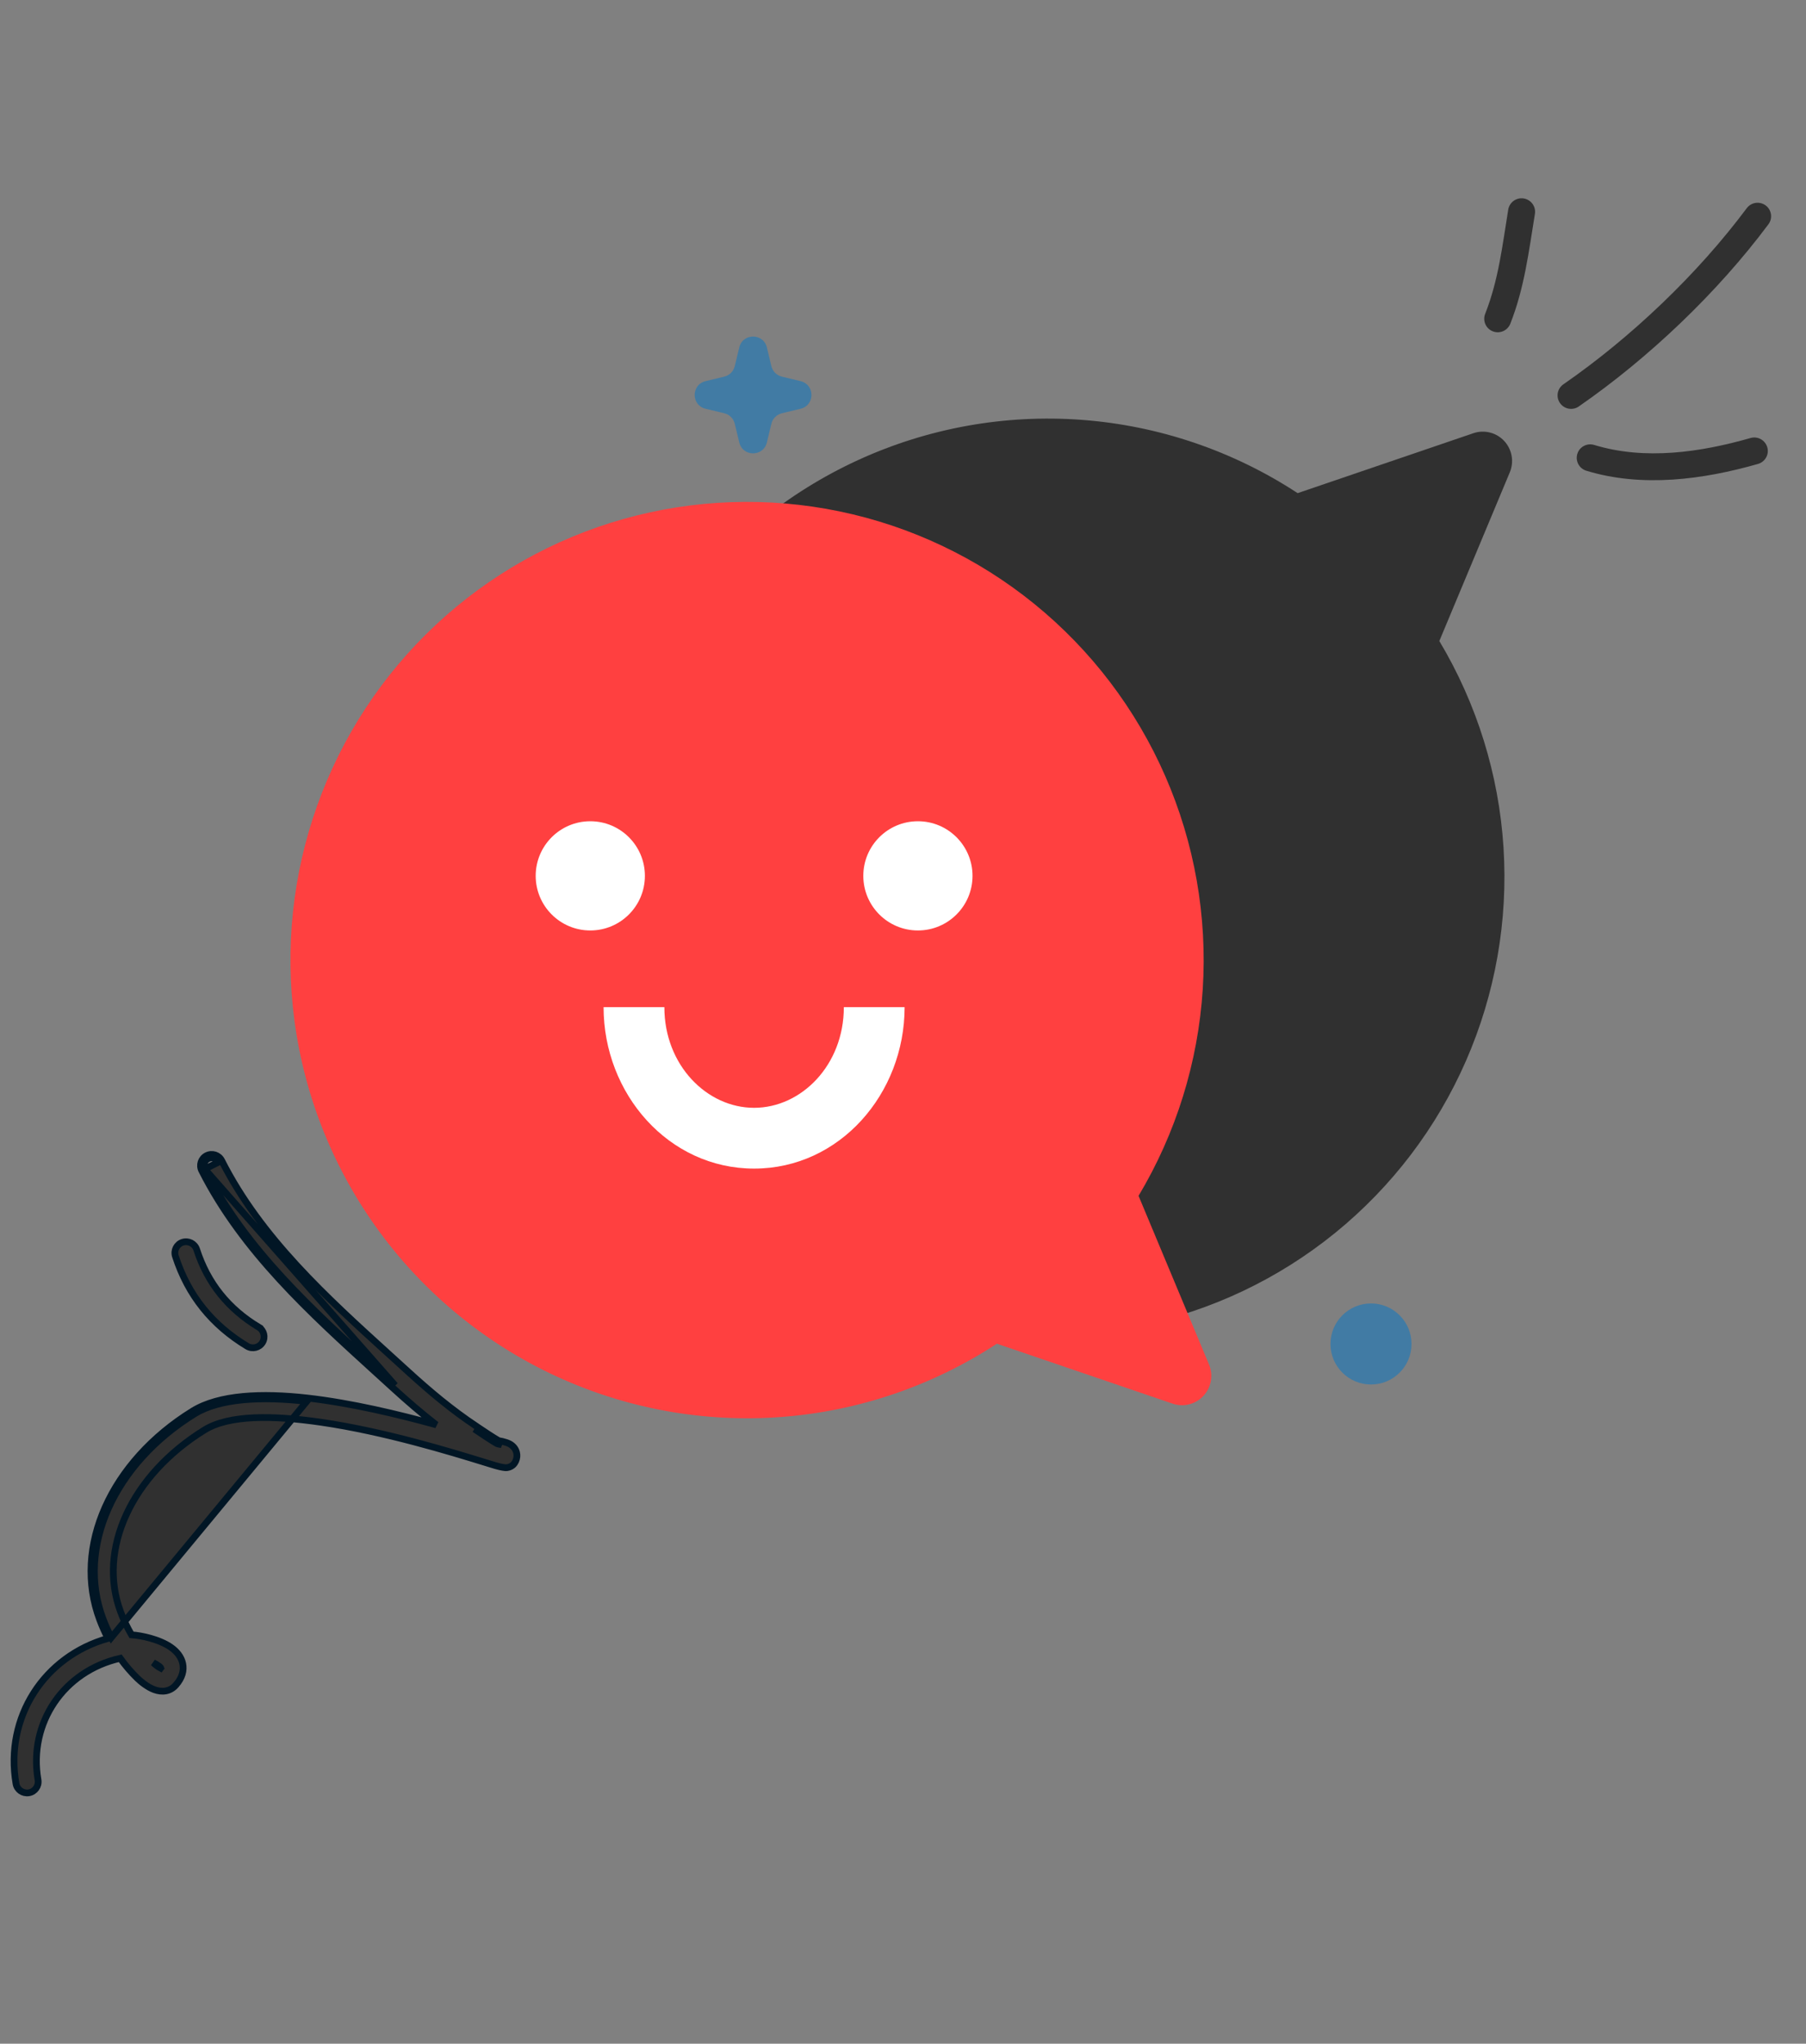 <svg width="175" height="198" viewBox="0 0 175 198" fill="none" xmlns="http://www.w3.org/2000/svg">
<rect x="0" y="0" width="175" height="198" fill="#808080" stroke="none"/>
<path fill-rule="evenodd" clip-rule="evenodd" d="M146.349 31.362C147.725 27.867 148.133 24.38 148.731 20.728C148.848 20.015 148.363 19.345 147.651 19.227C146.937 19.11 146.264 19.594 146.147 20.307C145.58 23.77 145.218 27.088 143.912 30.407C143.648 31.078 143.979 31.838 144.652 32.1C145.324 32.366 146.085 32.033 146.349 31.362Z" fill="#303030"/>
<path fill-rule="evenodd" clip-rule="evenodd" d="M152.984 39.38C159.77 34.679 166.418 28.354 171.36 21.729C171.791 21.15 171.67 20.331 171.09 19.902C170.51 19.473 169.69 19.591 169.259 20.17C164.48 26.575 158.05 32.693 151.489 37.235C150.896 37.647 150.749 38.462 151.162 39.053C151.574 39.643 152.391 39.792 152.984 39.38Z" fill="#303030"/>
<path fill-rule="evenodd" clip-rule="evenodd" d="M153.71 45.605C159.119 47.256 165.028 46.468 170.351 44.947C171.046 44.746 171.448 44.023 171.248 43.333C171.049 42.639 170.323 42.239 169.628 42.435C164.78 43.822 159.401 44.612 154.475 43.108C153.783 42.897 153.051 43.286 152.841 43.974C152.63 44.661 153.019 45.394 153.71 45.605Z" fill="#303030"/>
<path d="M19.058 121.054L19.058 121.054C18.875 120.489 18.266 120.175 17.697 120.357C17.128 120.537 16.814 121.146 16.998 121.713C18.223 125.494 20.549 128.375 23.948 130.425C24.459 130.734 25.125 130.569 25.434 130.062L25.434 130.062C25.744 129.55 25.578 128.886 25.065 128.579L24.898 128.86L25.066 128.58C22.121 126.805 20.116 124.324 19.058 121.054Z" fill="#303030" stroke="#011625" stroke-width="0.654"/>
<path d="M48.123 139.844L48.291 139.563C47.657 139.186 47.048 138.777 46.428 138.362C46.338 138.301 46.247 138.241 46.156 138.18L46.156 138.179C43.785 136.602 41.643 134.806 39.53 132.877L39.309 133.119L39.53 132.877C38.963 132.359 38.392 131.841 37.821 131.323C31.599 125.676 25.277 119.939 21.479 112.44L21.479 112.44C21.211 111.91 20.562 111.692 20.027 111.96C19.492 112.225 19.279 112.874 19.547 113.408L19.547 113.409C23.51 121.236 30.099 127.222 36.475 133.015C37.008 133.499 37.541 133.983 38.069 134.466L38.069 134.466C39.438 135.715 40.824 136.915 42.278 138.042C38.622 137.032 34.034 135.927 29.765 135.444C27.556 135.194 25.422 135.118 23.527 135.297C21.634 135.476 19.956 135.912 18.675 136.704L18.674 136.704C10.725 141.622 7.019 149.889 9.663 156.926L9.663 156.926C9.894 157.543 10.162 158.147 10.466 158.733C4.271 160.477 0.446 166.382 1.551 172.807C1.652 173.396 2.212 173.788 2.798 173.692L2.798 173.692L2.8 173.691C3.387 173.59 3.785 173.036 3.685 172.446L3.685 172.446C2.737 166.933 6.172 161.894 11.647 160.661C12.143 161.351 12.698 162.002 13.312 162.6C13.61 162.891 14.285 163.46 14.959 163.702C15.693 163.968 16.464 163.897 17.023 163.276L17.023 163.275C17.676 162.548 17.838 161.824 17.704 161.177C17.577 160.561 17.163 160.024 16.58 159.609L16.58 159.609C16.024 159.214 15.288 158.918 14.57 158.717C13.924 158.536 13.273 158.425 12.744 158.388C12.329 157.683 11.977 156.941 11.69 156.174C9.417 150.121 12.722 142.927 19.819 138.537C21.006 137.803 22.664 137.443 24.624 137.357C26.578 137.271 28.796 137.458 31.076 137.788C37.252 138.681 43.783 140.694 46.868 141.644C47.33 141.787 47.715 141.906 48.01 141.993L48.011 141.993C48.299 142.078 48.537 142.131 48.716 142.161C48.806 142.176 48.882 142.186 48.945 142.192C48.997 142.196 49.065 142.2 49.124 142.191C49.635 142.12 49.857 141.796 49.961 141.581L49.962 141.578C50.104 141.275 50.113 140.993 50.059 140.75L50.058 140.748C49.982 140.416 49.773 140.114 49.413 139.907L49.41 139.906C49.213 139.794 48.945 139.712 48.688 139.65L48.684 139.649C48.633 139.637 48.581 139.628 48.536 139.619C48.488 139.611 48.448 139.604 48.41 139.596C48.371 139.588 48.343 139.581 48.32 139.574C48.297 139.567 48.289 139.562 48.289 139.563L48.123 139.844ZM48.123 139.844C48.203 139.892 48.324 139.914 48.45 139.936C48.504 139.946 48.558 139.956 48.611 139.968L45.974 138.452C46.065 138.512 46.155 138.573 46.246 138.633C46.865 139.048 47.482 139.462 48.123 139.844ZM19.839 113.261C19.652 112.888 19.802 112.436 20.173 112.253C20.546 112.066 21 112.218 21.188 112.588L19.839 113.261ZM19.839 113.261C23.773 121.032 30.318 126.978 36.702 132.779C37.233 133.261 37.763 133.743 38.29 134.224L19.839 113.261ZM15.581 161.601C15.58 161.605 15.578 161.61 15.574 161.618C15.573 161.619 15.573 161.62 15.572 161.622L15.581 161.601ZM15.581 161.601C15.577 161.589 15.565 161.566 15.53 161.529C15.484 161.481 15.418 161.43 15.324 161.364L15.324 161.363C15.188 161.266 15.03 161.176 14.858 161.093C15.021 161.247 15.292 161.478 15.567 161.619L15.581 161.601ZM29.728 135.769C25.339 135.272 21.29 135.472 18.847 136.982C10.984 141.846 7.398 149.966 9.969 156.811C10.205 157.438 10.478 158.053 10.79 158.646L29.728 135.769Z" fill="#303030" stroke="#011625" stroke-width="0.654"/>
<path d="M74.309 33.658C73.97 32.255 71.974 32.255 71.635 33.658L71.197 35.475C71.076 35.977 70.684 36.368 70.183 36.489L68.365 36.928C66.962 37.267 66.962 39.262 68.365 39.601L70.183 40.039C70.684 40.161 71.076 40.552 71.197 41.053L71.635 42.871C71.974 44.274 73.97 44.274 74.309 42.871L74.747 41.053C74.868 40.552 75.26 40.161 75.761 40.039L77.579 39.601C78.982 39.262 78.982 37.266 77.579 36.928L75.761 36.489C75.26 36.368 74.868 35.977 74.747 35.475L74.309 33.658Z" fill="#417BA4"/>
<circle cx="132.849" cy="130.209" r="3.926" fill="#417BA4"/>
<path d="M57.68 79.061C58.672 71.628 61.525 64.568 65.972 58.541C70.42 52.513 76.316 47.713 83.112 44.59C89.908 41.466 97.382 40.12 104.836 40.678C112.29 41.235 119.483 43.678 125.742 47.778L142.795 41.962C143.309 41.792 143.861 41.773 144.386 41.908C144.911 42.043 145.386 42.325 145.756 42.723C146.125 43.12 146.374 43.615 146.472 44.149C146.57 44.684 146.513 45.235 146.308 45.738L139.47 62.104C143.107 68.182 145.24 75.047 145.69 82.122C146.14 89.198 144.893 96.278 142.056 102.772C139.218 109.265 134.871 114.982 129.379 119.444C123.887 123.905 117.409 126.983 110.489 128.417C103.568 129.852 96.405 129.603 89.6 127.691C82.795 125.778 76.545 122.258 71.374 117.426C66.203 112.593 62.262 106.588 59.879 99.913C57.497 93.238 56.743 86.088 57.68 79.061Z" fill="#303030"/>
<path d="M28.535 98.9C29.528 106.333 32.381 113.393 36.828 119.42C41.275 125.448 47.172 130.248 53.967 133.371C60.763 136.495 68.237 137.841 75.691 137.283C83.146 136.726 90.338 134.283 96.597 130.183L113.65 135.999C114.165 136.169 114.717 136.188 115.242 136.053C115.766 135.918 116.242 135.636 116.611 135.238C116.981 134.841 117.229 134.346 117.327 133.811C117.425 133.277 117.368 132.726 117.164 132.223L110.325 115.857C113.962 109.779 116.095 102.914 116.545 95.839C116.995 88.763 115.749 81.683 112.911 75.189C110.074 68.696 105.727 62.979 100.235 58.517C94.743 54.056 88.265 50.978 81.344 49.544C74.423 48.109 67.26 48.358 60.455 50.27C53.65 52.183 47.401 55.703 42.23 60.535C37.059 65.368 33.117 71.373 30.735 78.048C28.352 84.723 27.598 91.873 28.535 98.9Z" fill="#FF4040"/>
<path fill-rule="evenodd" clip-rule="evenodd" d="M81.767 97.575C81.767 103.208 77.638 107.329 73.071 107.329C68.505 107.329 64.376 103.208 64.376 97.575H58.486C58.486 105.968 64.78 113.218 73.071 113.218C81.362 113.218 87.656 105.968 87.656 97.575H81.767Z" fill="white"/>
<path d="M57.199 90.147C60.121 90.147 62.49 87.778 62.49 84.856C62.49 81.934 60.121 79.565 57.199 79.565C54.277 79.565 51.908 81.934 51.908 84.856C51.908 87.778 54.277 90.147 57.199 90.147Z" fill="white"/>
<path d="M88.945 90.147C91.867 90.147 94.236 87.778 94.236 84.856C94.236 81.934 91.867 79.565 88.945 79.565C86.023 79.565 83.654 81.934 83.654 84.856C83.654 87.778 86.023 90.147 88.945 90.147Z" fill="white"/>
</svg>
